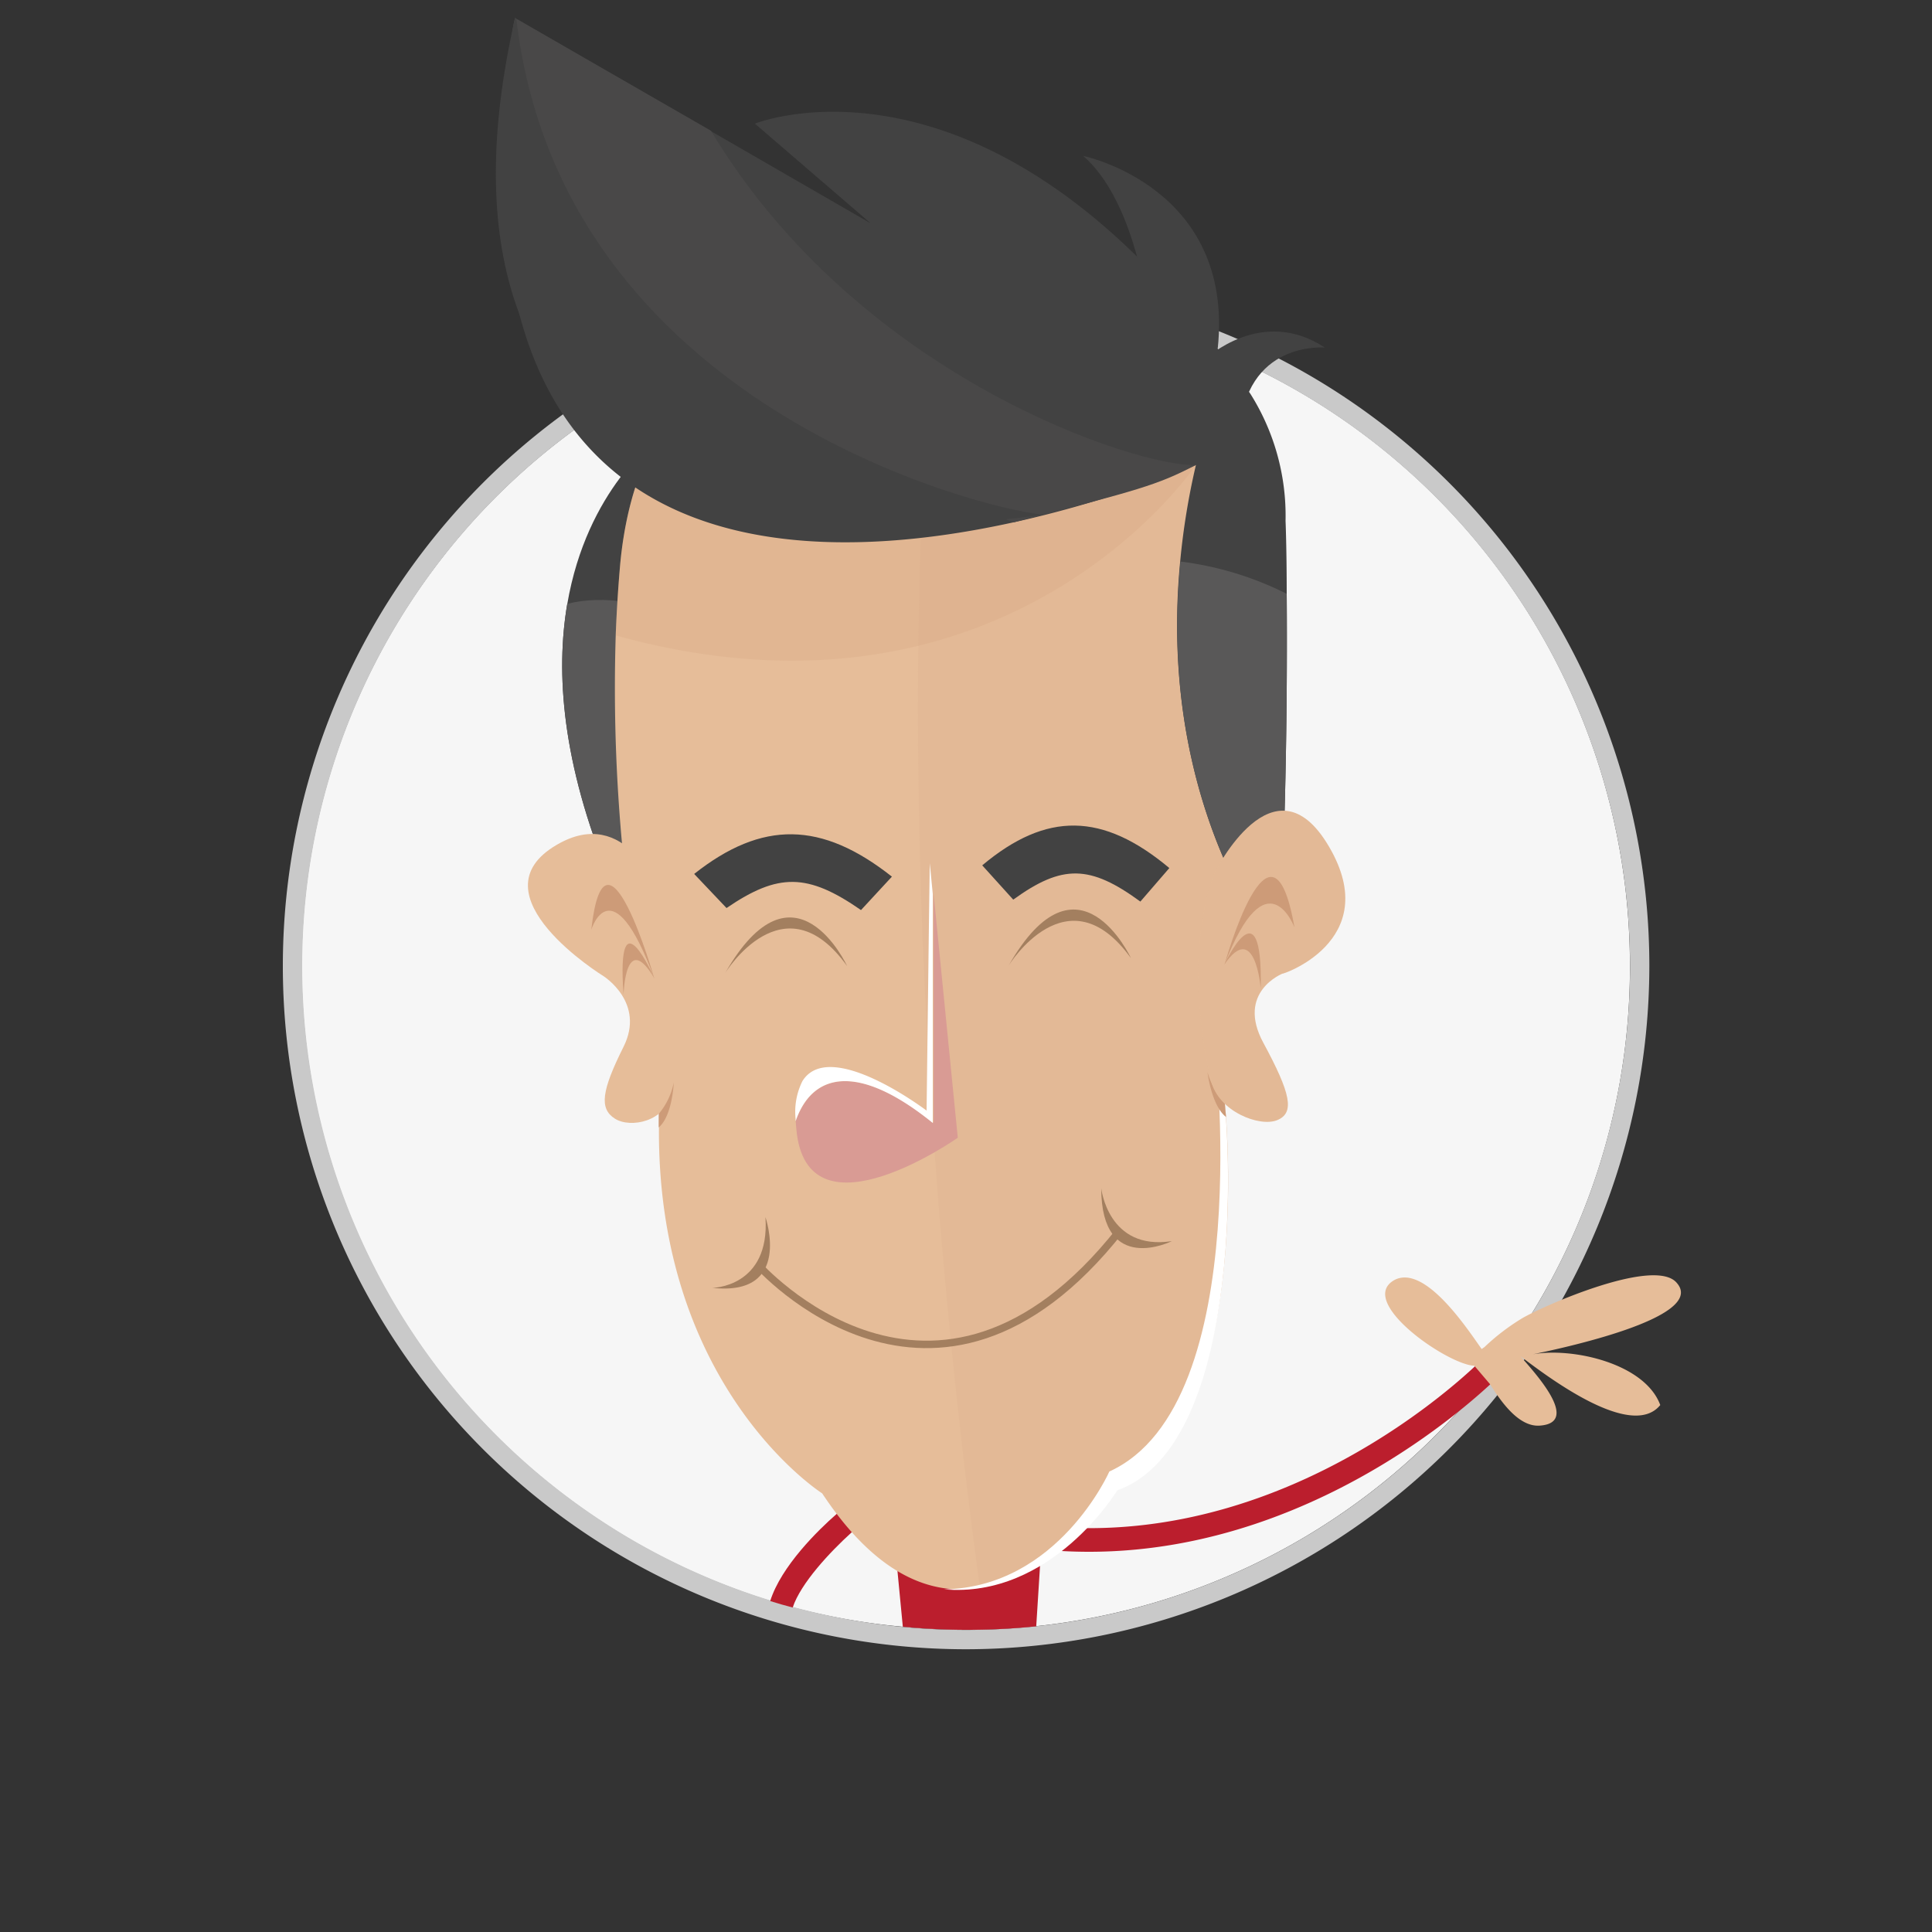 <svg xmlns="http://www.w3.org/2000/svg" viewBox="0 0 200 200" width="200" height="200"><rect x="0" y="0" width="200" height="200" fill="#333333" stroke="none"/><defs><style>.cls-1{isolation:isolate;}.cls-2{fill:#f6f6f6;}.cls-3{fill:#c9c9c9;}.cls-4{fill:#bb1e2d;}.cls-5{fill:#e6bd99;}.cls-6{fill:#424242;}.cls-7{fill:#595858;}.cls-14,.cls-8{fill:none;}.cls-8{stroke:#a77c4f;stroke-linecap:round;stroke-linejoin:round;stroke-width:0.47px;}.cls-9{fill:#a5804f;}.cls-10,.cls-11,.cls-12{fill:#cd9b78;}.cls-10{opacity:0.2;}.cls-10,.cls-11{mix-blend-mode:multiply;}.cls-11{opacity:0.1;}.cls-13{fill:#fff;}.cls-14{stroke:#a37f5f;stroke-width:0.77px;}.cls-15{fill:#a37f5f;}.cls-16{fill:#d99b94;}.cls-17{fill:#494848;}</style></defs><title>Artboard 108 copy 17</title><g class="cls-1"><g id="Layer_1" data-name="Layer 1"><path class="cls-2" d="M168.73,100a68.36,68.36,0,0,1-10.09,35.86h0q-1.77,2.88-3.81,5.57-.51.69-1.05,1.35c-.92,1.17-1.89,2.31-2.89,3.41h0a68.65,68.65,0,0,1-43.72,22.16,70.48,70.48,0,0,1-7.16.36q-3.36,0-6.65-.32a67.9,67.9,0,0,1-11.29-2c-.78-.2-1.56-.43-2.33-.67A68.74,68.74,0,0,1,59.43,44.51c.5-.37,1-.73,1.52-1.08a65.09,65.09,0,0,1,6.64-4.06c1.64-.88,3.32-1.7,5-2.43A67.61,67.61,0,0,1,89.69,32a69.05,69.05,0,0,1,36.18,4.27s0,0,0,0l.5.21h0q2.17.9,4.27,2A68.72,68.72,0,0,1,168.73,100Z"/><path class="cls-3" d="M100,170.73A70.73,70.73,0,1,1,170.74,100,70.81,70.81,0,0,1,100,170.73Zm0-139.46A68.73,68.73,0,1,0,168.74,100,68.81,68.81,0,0,0,100,31.27Z"/><path class="cls-4" d="M87.46,156l1.55,1.9c-.26.22-.55.46-.86.74-2.21,2-5.26,5.25-6.09,7.77-.78-.2-1.56-.43-2.33-.67,1.14-3.62,5-7.38,6.86-9Z"/><path class="cls-4" d="M108.17,152.25l-.36,5.68-.15,2.44,0,.77,0,.7h0l0,.33-.39,6.19a70.48,70.48,0,0,1-7.16.36q-3.36,0-6.65-.32l-.56-5.82-1.27-13.35,8.2,1.48Z"/><path class="cls-4" d="M112.74,160.64a50.52,50.52,0,0,1-11.1-1.23l.54-2.39c29.18,6.54,51.34-16.37,51.56-16.6l1.78,1.68C155.32,142.31,137.62,160.64,112.74,160.64Z"/><path class="cls-5" d="M152.62,141.38c-2.76-.09-12.29-6.68-8.24-8.89,3.16-1.6,7.53,5.09,9,7.16l.29-.2a22.77,22.77,0,0,1,3.93-3c2.24-1.3,13.79-6.39,16-3.62,3.11,3.62-12.43,6.85-14.94,7.37,4.1-.75,11.62.93,13.21,5.25-3,3.69-11.75-3-14.48-5.06,1.37,1.59,6.34,6.89,2,7.19-2.24.16-4.11-2.66-5.15-4.3Z"/><path class="cls-6" d="M63.13,91c.69,1.68,1.47,3.42,2.35,5.2l6.91,1.61-.72-8.66v0L69.56,63.51l-1.49-18.1s-7.31,5.18-9.35,17.14C57.52,69.57,58.15,78.93,63.13,91Z"/><path class="cls-7" d="M63.13,91l8.54-1.85v0L69.56,63.51c-2.67-.94-6.92-2-10.84-1C57.52,69.57,58.15,78.93,63.13,91Z"/><path class="cls-8" d="M108.45,71.33S96.46,73.47,86.08,61"/><path class="cls-9" d="M65.94,91.8c0-.26-.24-2.6-.55-5.72C67.68,93.63,69.82,99,69.82,99S65.94,92.63,65.94,91.8Z"/><path class="cls-5" d="M66.67,103.79v-.22A1.61,1.61,0,0,1,66.67,103.79Z"/><path class="cls-5" d="M65.55,97c.29,2,1.06,4.37,1.12,6.44,0-1.1.07-4.48.12-4.86,0,.27,0,2,.06,6.38,0,5,0,1.18,1.69,5.63-3.08,31.51,16.57,44,16.57,44,5.68,8.59,11.4,10.6,16.32,9.77,8.23-1.38,14.26-10.66,14.26-10.66C129,149,127.86,117,126.07,109c.26-2.12.78-.9.69-32.19L130.9,63c-.07-8.18-3.09-13.69-7.84-17.53-3.92-3.17-9-5.21-14.64-6.67a44,44,0,0,0-12.14-1.29c-8,.18-15.22,2-20.38,2.58-8.16.88-11.05,11-11.71,18.46q-.31,3.56-.45,7.2A176.15,176.15,0,0,0,65.55,97Z"/><path class="cls-10" d="M63.74,65.78c40.72,11.29,60.06-17.64,60.06-17.64l-.74-2.64c-3.92-3.17-9-5.21-14.64-6.67a44,44,0,0,0-12.14-1.29c-8,.18-15.22,2-20.38,2.58-8.16.88-11.05,11-11.71,18.46Q63.88,62.14,63.74,65.78Z"/><path class="cls-11" d="M101.44,164.38c8.22-1.38,14.25-10.66,14.25-10.66C129,149,127.86,117,126.07,109c.25-2.12.78-.9.69-32.19L130.21,66c-.14-14.91-9.36-24-21.79-27.21a44,44,0,0,0-12.14-1.29C92.55,88.06,98,139.31,101.44,164.38Z"/><path class="cls-5" d="M68.17,92.26s-3.35-9-10.51-4.82c-8.92,5.17,4.83,13.62,4.83,13.62s4.34,2.74,2.06,7.3-2.53,6.4-.9,7.44,5.32.29,5.83-2.66C71.69,100.41,68.17,92.26,68.17,92.26Z"/><path class="cls-12" d="M67.72,101.25s-5.08-17.83-6.51-5C61.21,96.22,63.33,89.41,67.72,101.25Z"/><path class="cls-12" d="M67.76,101.31s-4-9.19-3.21,1.65C64.55,103,64.72,96.15,67.76,101.31Z"/><path class="cls-13" d="M97.71,164.53c11.84-.2,17.13-12.2,17.13-12.2,15.4-7,10.87-44.78,10.87-44.78l.37.1c-.09.74.06.83,0,1.39,1.78,8.1,2.86,40.49-10.42,45.24C115.66,154.28,108.9,165.5,97.71,164.53Z"/><path class="cls-6" d="M104.89,93.13c5.07-3.67,7.94-3.62,13.16.2l3-3.47c-6.9-5.77-12.71-5.86-19.37-.28Z"/><path class="cls-6" d="M75.21,94c5.36-3.66,8.4-3.62,13.92.21l3.2-3.46C85.05,85,78.9,84.9,71.86,90.47Z"/><path class="cls-14" d="M78.41,130.88s18.32,20.81,37.52-3.5"/><path class="cls-15" d="M117.07,99.18s-5.46-11.79-12.64.75C104.43,99.93,110.51,90.08,117.07,99.18Z"/><path class="cls-15" d="M87.69,100s-5.46-11.79-12.63.75C75.06,100.72,81.13,90.86,87.69,100Z"/><path class="cls-12" d="M126.79,114.19A7.92,7.92,0,0,1,125,111s.41,3.46,1.92,4.63Z"/><path class="cls-12" d="M68.19,115.31a7.27,7.27,0,0,0,1.56-3.25s-.14,3.46-1.56,4.65Z"/><path class="cls-16" d="M96.65,116.26l0-23.71,2.5,25.23S84,128.43,82.5,117.45c-.06-.49-.11-1-.13-1.39C84.17,110.89,89,110.13,96.65,116.26Z"/><path class="cls-13" d="M82.36,116.06a1.93,1.93,0,0,1,0-.24,7.1,7.1,0,0,1,.71-3.91c2.79-4.48,12.54,2.83,12.85,3.06h0l.24-19.1.09-6.51.31,3.18,0,23.71C89,110.13,84.15,110.89,82.36,116.06Z"/><path class="cls-15" d="M121.31,128.48S114,132.14,114,123C114,123,114.69,129.51,121.31,128.48Z"/><path class="cls-15" d="M79.24,126s2.86,8.28-5.55,7.31C73.69,133.35,79.73,133.28,79.24,126Z"/><path class="cls-6" d="M123.8,48.14a74.12,74.12,0,0,0-1.63,10c-1.52,15.83,2.68,27.54,6.15,34.21a36.53,36.53,0,0,0,4.06,6.4c.14-2.53.26-5,.36-7.53.48-11.81.51-22.78.46-29.73h0c0-4.71-.12-7.57-.12-7.57a23.68,23.68,0,0,0-3.62-13.12c-26.17-38.17-51.31-28-51.31-28l12,10.33L53.32,1.87C40.79,84.59,123.8,48.14,123.8,48.14Z"/><path class="cls-7" d="M128.32,92.33h2.2l2.22-1.13c.48-11.81.51-22.78.46-29.73h0a33.71,33.71,0,0,0-11-3.34C120.65,74,124.85,85.66,128.32,92.33Z"/><path class="cls-17" d="M61.31,36.91,52.46,8.12c.46-1.81.3-4.32.86-6.25L73.59,13.53C89,39.2,117.89,48.37,123.79,48.14c-4.07,2.11-5.87,2.57-18.85,5.93Z"/><path class="cls-6" d="M53.32,1.87l.13.07c4.67,39.91,48,50.73,54.54,51.34C79.71,57.33,42.25,50.39,53.32,1.87Z"/><path class="cls-5" d="M125.75,90.33s6.12-12.4,11.82-2.7c5.82,9.89-5.25,13.4-4.79,13.15,0,0-4.85,1.9-2,7.17s3.26,7.24,1.45,8-6.11-.88-6.86-4.07C122.15,98.06,125.75,90.33,125.75,90.33Z"/><path class="cls-11" d="M125.75,90.33s6.12-12.4,11.82-2.7c5.82,9.89-5.25,13.4-4.79,13.15,0,0-4.85,1.9-2,7.17s3.26,7.24,1.45,8-6.11-.88-6.86-4.07C122.15,98.06,125.75,90.33,125.75,90.33Z"/><path class="cls-12" d="M126.77,99.83S131.63,82.33,134,96C134,96,131.16,88.43,126.77,99.83Z"/><path class="cls-12" d="M126.73,99.87s4-8.71,3.78,2.44C130.51,102.31,129.93,95.16,126.73,99.87Z"/><path class="cls-6" d="M118.55,30.47s-1.4-10-6.42-14.33c0,0,15.68,3.21,13.93,19.94Z"/><path class="cls-6" d="M124.83,37.13s5.78-5.47,12.31-1.15c0,0-8.32-.77-8.83,9Z"/></g></g></svg>